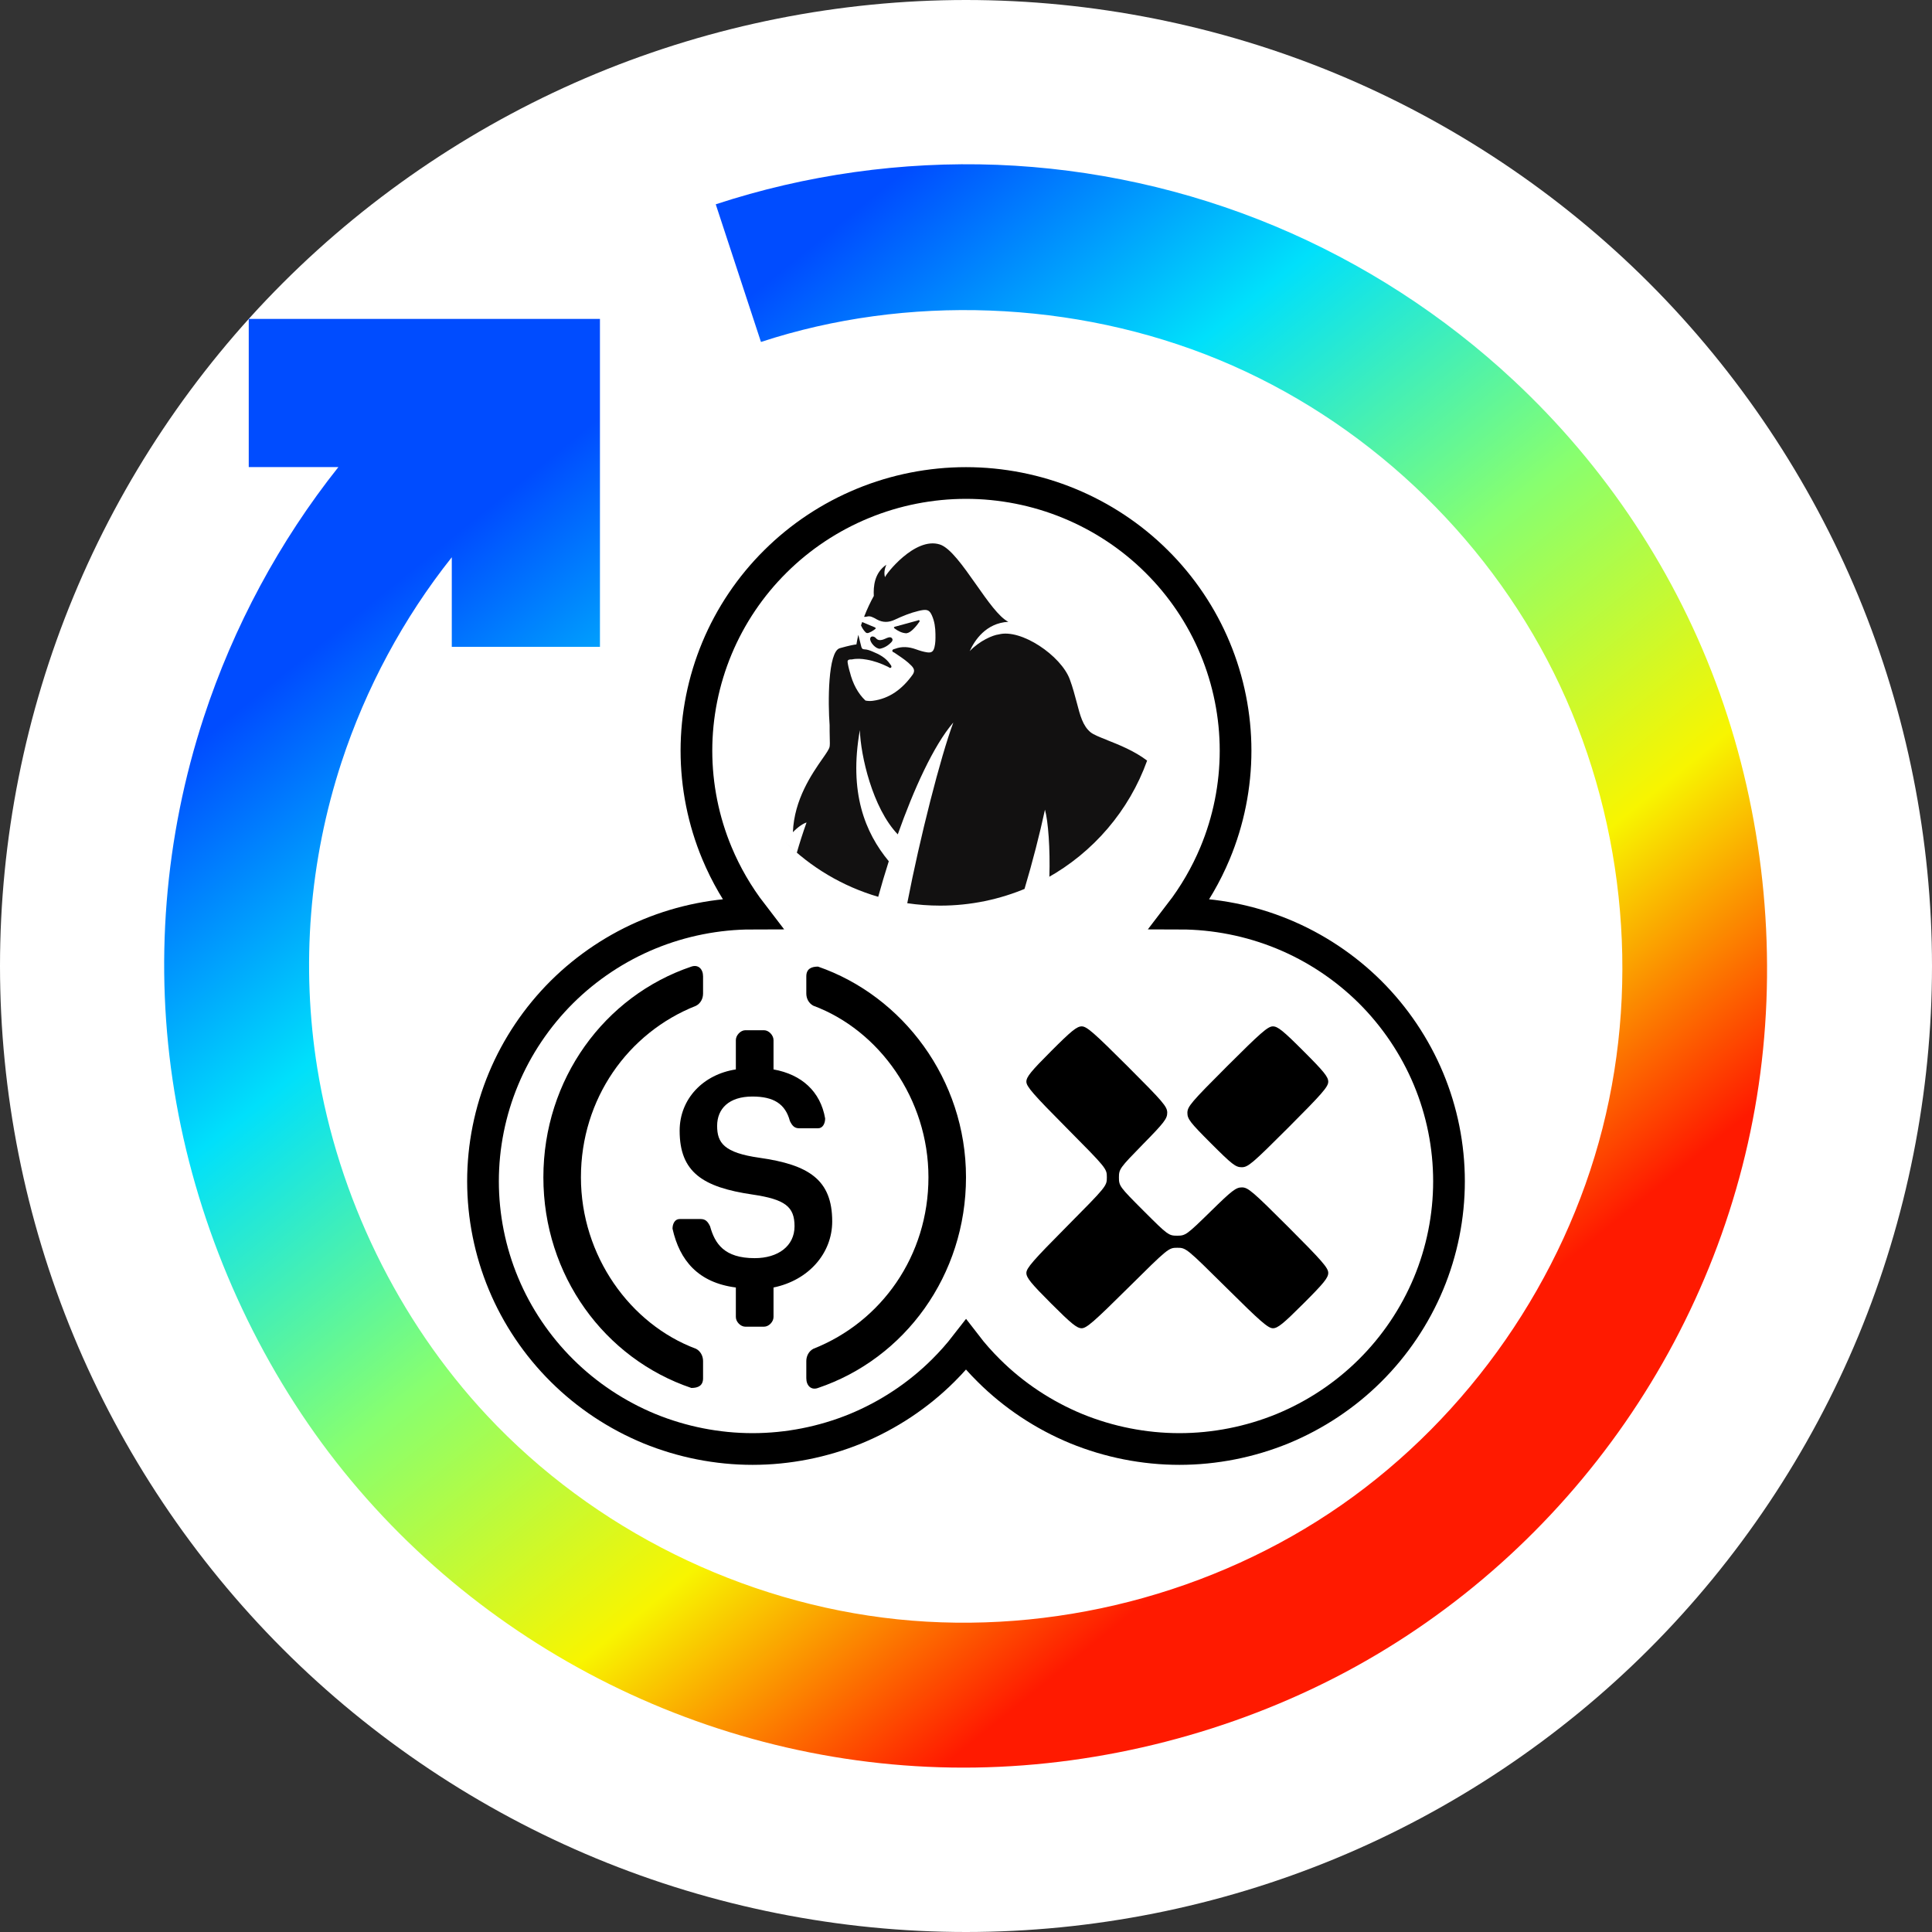 <svg width="32" height="32" viewBox="0 0 32 32" fill="none" xmlns="http://www.w3.org/2000/svg">
<rect x="0" y="0" width="32" height="32" fill="#333333" stroke="none"/>
<path fill-rule="evenodd" clip-rule="evenodd" d="M32 16C32 13.906 31.583 11.812 30.782 9.877C29.98 7.942 28.794 6.167 27.314 4.686C25.833 3.205 24.058 2.02 22.123 1.218C20.188 0.417 18.094 0 16 0C13.906 0 11.812 0.417 9.877 1.218C7.942 2.02 6.167 3.205 4.686 4.686C3.205 6.167 2.019 7.942 1.218 9.877C0.416 11.812 0 13.906 0 16C0 18.094 0.416 20.188 1.218 22.123C2.019 24.058 3.205 25.833 4.686 27.314C6.167 28.795 7.942 29.981 9.877 30.782C11.812 31.583 13.906 32 16 32C18.094 32 20.188 31.583 22.123 30.782C24.058 29.981 25.833 28.795 27.314 27.314C28.794 25.833 29.98 24.058 30.782 22.123C31.583 20.188 32 18.094 32 16Z" fill="white"/>
<path fill-rule="evenodd" clip-rule="evenodd" d="M11.855 3.384C13.345 2.894 14.938 2.67 16.516 2.73C18.094 2.791 19.658 3.136 21.113 3.744C22.568 4.352 23.915 5.223 25.067 6.298C26.592 7.719 27.775 9.498 28.485 11.487C29.195 13.476 29.431 15.677 29.157 17.771C28.884 19.866 28.1 21.855 26.914 23.566C25.728 25.277 24.14 26.709 22.275 27.701C20.409 28.692 18.266 29.244 16.154 29.276C14.042 29.308 11.96 28.821 10.095 27.895C8.231 26.97 6.583 25.607 5.332 23.904C4.082 22.201 3.227 20.159 2.888 18.075C2.549 15.991 2.725 13.865 3.375 11.881C3.866 10.382 4.628 8.964 5.605 7.736H4.12V5.282H9.937V10.714H7.483V9.23C6.683 10.236 6.059 11.397 5.656 12.626C5.124 14.251 4.981 15.995 5.256 17.697C5.599 19.814 6.589 21.865 8.067 23.446C9.834 25.336 12.3 26.554 14.866 26.821C17.432 27.087 20.099 26.403 22.217 24.929C24.335 23.454 25.905 21.191 26.542 18.69C27.179 16.19 26.884 13.453 25.735 11.142C24.586 8.832 22.584 6.949 20.189 5.959C17.795 4.969 15.008 4.874 12.604 5.664L11.855 3.384Z" fill="url(#paint0_linear_1938_13567)"/>
<path d="M20.125 10.737C20.349 11.274 20.465 11.854 20.465 12.434C20.465 13.014 20.349 13.595 20.125 14.131C19.976 14.488 19.78 14.825 19.544 15.132C20.125 15.133 20.706 15.248 21.244 15.469C21.784 15.691 22.279 16.02 22.692 16.43C23.105 16.841 23.436 17.333 23.66 17.869C23.884 18.405 24 18.985 24 19.566C24 20.146 23.884 20.727 23.66 21.263C23.436 21.799 23.105 22.291 22.692 22.701C22.279 23.112 21.784 23.44 21.244 23.663C20.704 23.884 20.119 24 19.535 24C18.951 24 18.366 23.884 17.826 23.663C17.286 23.44 16.791 23.112 16.378 22.701C16.243 22.567 16.116 22.425 16 22.274C15.883 22.425 15.757 22.567 15.622 22.701C15.209 23.112 14.714 23.44 14.174 23.663C13.634 23.884 13.05 24 12.465 24C11.881 24 11.296 23.884 10.756 23.663C10.216 23.44 9.721 23.112 9.308 22.701C8.895 22.291 8.563 21.799 8.34 21.263C8.116 20.727 8 20.146 8 19.566C8 18.985 8.116 18.405 8.34 17.869C8.563 17.333 8.895 16.841 9.308 16.43C9.721 16.02 10.216 15.691 10.756 15.469C11.294 15.248 11.875 15.133 12.456 15.132C12.22 14.825 12.024 14.488 11.875 14.131C11.651 13.595 11.535 13.014 11.535 12.434C11.535 11.854 11.651 11.274 11.875 10.737C12.098 10.201 12.429 9.709 12.843 9.299C13.256 8.888 13.751 8.56 14.291 8.338C14.831 8.115 15.416 8 16 8C16.584 8 17.169 8.115 17.709 8.338C18.249 8.56 18.744 8.888 19.157 9.299C19.571 9.709 19.902 10.201 20.125 10.737Z" fill="white" stroke="black" stroke-width="0.525"/>
<path d="M19 12.598C18.787 12.436 18.533 12.336 18.339 12.259L18.339 12.258C18.214 12.209 18.114 12.169 18.065 12.13C17.935 12.024 17.891 11.853 17.834 11.634C17.803 11.519 17.77 11.39 17.719 11.252C17.574 10.86 16.913 10.41 16.542 10.508C16.446 10.519 16.227 10.611 16.061 10.785C16.144 10.604 16.33 10.32 16.701 10.299C16.546 10.221 16.357 9.951 16.166 9.679C15.954 9.378 15.74 9.073 15.566 9.018C15.15 8.886 14.659 9.525 14.659 9.561C14.638 9.494 14.652 9.42 14.68 9.354C14.48 9.491 14.465 9.716 14.473 9.871C14.423 9.96 14.364 10.082 14.312 10.216C14.326 10.219 14.345 10.217 14.367 10.211C14.414 10.198 14.466 10.228 14.512 10.253L14.512 10.253L14.512 10.253L14.514 10.255C14.516 10.256 14.518 10.257 14.52 10.258C14.621 10.314 14.718 10.313 14.823 10.263C14.949 10.204 15.078 10.151 15.213 10.119C15.236 10.114 15.258 10.108 15.282 10.105C15.364 10.094 15.399 10.113 15.435 10.193C15.479 10.291 15.493 10.396 15.494 10.503L15.494 10.511C15.495 10.58 15.495 10.651 15.478 10.719C15.46 10.792 15.429 10.815 15.357 10.805C15.293 10.796 15.231 10.776 15.17 10.754C15.055 10.713 14.939 10.702 14.823 10.747C14.819 10.748 14.816 10.749 14.812 10.75L14.812 10.75C14.798 10.754 14.782 10.759 14.78 10.775C14.777 10.792 14.79 10.799 14.803 10.805C14.807 10.807 14.811 10.809 14.815 10.811C14.832 10.823 14.849 10.834 14.866 10.846L14.868 10.847C14.948 10.901 15.028 10.955 15.096 11.026C15.146 11.078 15.155 11.12 15.113 11.179C14.946 11.41 14.736 11.571 14.453 11.608C14.41 11.613 14.37 11.611 14.334 11.603C14.211 11.487 14.123 11.323 14.075 11.126L14.074 11.127C14.072 11.119 14.07 11.11 14.068 11.1L14.067 11.1C14.059 11.067 14.046 11.021 14.039 10.968C14.033 10.923 14.071 10.922 14.111 10.922L14.111 10.922C14.191 10.905 14.272 10.911 14.352 10.925C14.477 10.946 14.595 10.989 14.709 11.045C14.713 11.047 14.717 11.05 14.721 11.052C14.734 11.061 14.749 11.071 14.761 11.054C14.772 11.04 14.759 11.021 14.748 11.007C14.746 11.004 14.745 11.002 14.743 11C14.671 10.893 14.563 10.837 14.45 10.791C14.407 10.773 14.363 10.756 14.316 10.755C14.285 10.755 14.272 10.738 14.265 10.708C14.253 10.656 14.239 10.604 14.226 10.552L14.226 10.551C14.224 10.543 14.222 10.536 14.22 10.529C14.219 10.524 14.218 10.52 14.216 10.515C14.204 10.569 14.193 10.622 14.185 10.674C14.152 10.676 14.07 10.691 13.91 10.736C13.711 10.792 13.713 11.643 13.741 12.01C13.74 12.083 13.742 12.151 13.743 12.208C13.745 12.286 13.747 12.345 13.74 12.372C13.731 12.411 13.685 12.478 13.622 12.568L13.621 12.569C13.45 12.815 13.153 13.242 13.133 13.784C13.218 13.694 13.309 13.637 13.359 13.623C13.296 13.799 13.243 13.966 13.198 14.123C13.13 14.065 13.064 14.004 13 13.94C13.425 14.363 13.954 14.681 14.546 14.854C14.598 14.666 14.656 14.468 14.721 14.265C14.328 13.79 14.058 13.129 14.242 12.093C14.254 12.507 14.449 13.381 14.87 13.82C15.133 13.079 15.459 12.353 15.79 11.967C15.579 12.533 15.237 13.873 15.027 14.96C15.205 14.986 15.387 15 15.572 15C16.081 15 16.564 14.896 17.004 14.709C16.992 14.714 16.981 14.719 16.969 14.724C17.101 14.282 17.221 13.814 17.308 13.411C17.361 13.602 17.395 14.054 17.381 14.522C17.369 14.529 17.357 14.536 17.345 14.542C18.108 14.118 18.702 13.428 19 12.598Z" fill="#121111"/>
<path d="M14.261 10.358C14.267 10.34 14.273 10.322 14.28 10.303C14.349 10.332 14.418 10.36 14.486 10.389C14.502 10.396 14.514 10.406 14.495 10.42C14.459 10.448 14.42 10.47 14.382 10.484L14.382 10.484C14.36 10.489 14.345 10.483 14.334 10.47C14.302 10.438 14.279 10.399 14.261 10.358Z" fill="#121111"/>
<path d="M14.576 10.745C14.645 10.731 14.71 10.694 14.764 10.636C14.779 10.62 14.791 10.6 14.777 10.576C14.761 10.552 14.738 10.552 14.714 10.559C14.698 10.563 14.682 10.57 14.667 10.577L14.667 10.577C14.649 10.585 14.632 10.592 14.614 10.597C14.571 10.608 14.537 10.604 14.507 10.569C14.493 10.554 14.475 10.544 14.455 10.542C14.432 10.541 14.417 10.551 14.413 10.576C14.404 10.638 14.508 10.752 14.576 10.745L14.576 10.745Z" fill="#121111"/>
<path d="M15.117 10.43C15.087 10.457 15.056 10.482 15.014 10.489L15.014 10.489C14.941 10.487 14.877 10.453 14.818 10.41C14.79 10.389 14.818 10.381 14.834 10.377L14.835 10.377C14.955 10.343 15.076 10.31 15.197 10.278C15.199 10.277 15.202 10.276 15.205 10.275C15.214 10.271 15.223 10.267 15.23 10.28C15.235 10.29 15.229 10.298 15.223 10.306C15.222 10.307 15.221 10.308 15.22 10.309C15.19 10.353 15.155 10.394 15.117 10.43Z" fill="#121111"/>
<path d="M11.645 22.829C11.645 22.949 11.566 22.989 11.451 22.989C10.011 22.503 9 21.123 9 19.5C9 17.876 10.011 16.496 11.451 16.01C11.566 15.971 11.645 16.05 11.645 16.173V16.456C11.645 16.539 11.605 16.619 11.528 16.659C10.399 17.105 9.622 18.202 9.622 19.5C9.622 20.8 10.438 21.934 11.528 22.34C11.605 22.38 11.645 22.463 11.645 22.543V22.829Z" fill="black"/>
<path d="M12.812 21.814C12.812 21.894 12.733 21.974 12.656 21.974H12.344C12.267 21.974 12.188 21.894 12.188 21.814V21.325C11.566 21.245 11.257 20.879 11.139 20.351C11.139 20.271 11.177 20.191 11.257 20.191H11.605C11.684 20.191 11.722 20.231 11.761 20.311C11.84 20.596 11.993 20.839 12.5 20.839C12.889 20.839 13.16 20.637 13.16 20.311C13.16 19.988 13.007 19.865 12.462 19.785C11.645 19.665 11.257 19.419 11.257 18.728C11.257 18.202 11.645 17.796 12.188 17.713V17.227C12.188 17.147 12.267 17.064 12.344 17.064H12.656C12.733 17.064 12.812 17.147 12.812 17.227V17.713C13.278 17.796 13.59 18.079 13.667 18.525C13.667 18.608 13.628 18.688 13.549 18.688H13.239C13.16 18.688 13.122 18.648 13.083 18.567C13.007 18.282 12.812 18.162 12.462 18.162C12.073 18.162 11.878 18.364 11.878 18.648C11.878 18.93 11.993 19.093 12.577 19.176C13.396 19.292 13.784 19.539 13.784 20.231C13.784 20.757 13.395 21.205 12.812 21.325V21.814Z" fill="black"/>
<path d="M13.355 22.828C13.355 22.949 13.434 23.031 13.549 22.989C14.989 22.503 16 21.122 16 19.499C16 17.876 14.951 16.495 13.549 16.01C13.434 16.01 13.355 16.05 13.355 16.172V16.456C13.355 16.538 13.395 16.618 13.472 16.658C14.562 17.064 15.378 18.202 15.378 19.499C15.378 20.799 14.601 21.894 13.472 22.34C13.395 22.38 13.355 22.463 13.355 22.543V22.828Z" fill="black"/>
<path d="M19.333 18.43C19.333 18.329 19.268 18.253 18.674 17.659C18.117 17.103 18 17 17.917 17C17.837 17 17.747 17.072 17.41 17.41C17.076 17.744 17 17.837 17 17.916C17 17.996 17.11 18.122 17.667 18.683C18.328 19.35 18.333 19.356 18.333 19.5C18.333 19.644 18.328 19.65 17.667 20.317C17.11 20.878 17 21.004 17 21.084C17 21.163 17.076 21.256 17.41 21.59C17.744 21.924 17.837 22 17.916 22C17.996 22 18.122 21.89 18.683 21.333C19.35 20.672 19.356 20.667 19.5 20.667C19.644 20.667 19.65 20.672 20.317 21.333C20.878 21.89 21.004 22 21.084 22C21.163 22 21.256 21.924 21.59 21.59C21.928 21.253 22 21.163 22 21.083C22 21 21.897 20.883 21.341 20.326C20.747 19.732 20.671 19.667 20.57 19.667C20.472 19.667 20.407 19.716 20.05 20.067C19.655 20.453 19.637 20.467 19.497 20.467C19.357 20.467 19.341 20.455 18.943 20.057C18.545 19.659 18.533 19.643 18.533 19.503C18.533 19.363 18.547 19.345 18.933 18.95C19.284 18.593 19.333 18.528 19.333 18.43Z" fill="black"/>
<path d="M22 17.917C22 17.837 21.928 17.747 21.59 17.41C21.253 17.072 21.163 17 21.083 17C21 17 20.883 17.103 20.326 17.659C19.726 18.259 19.667 18.329 19.667 18.433C19.667 18.534 19.711 18.591 20.06 18.94C20.409 19.289 20.466 19.333 20.567 19.333C20.671 19.333 20.741 19.274 21.341 18.674C21.897 18.117 22 18 22 17.917Z" fill="black"/>
<defs>
<linearGradient id="paint0_linear_1938_13567" x1="2.043" y1="13.297" x2="15.222" y2="29.577" gradientUnits="userSpaceOnUse">
<stop stop-color="#004CFF"/>
<stop offset="0.252" stop-color="#00E0FB"/>
<stop offset="0.506" stop-color="#87FF70"/>
<stop offset="0.755" stop-color="#F8F500"/>
<stop offset="1" stop-color="#FF1A00"/>
</linearGradient>
</defs>
</svg>
